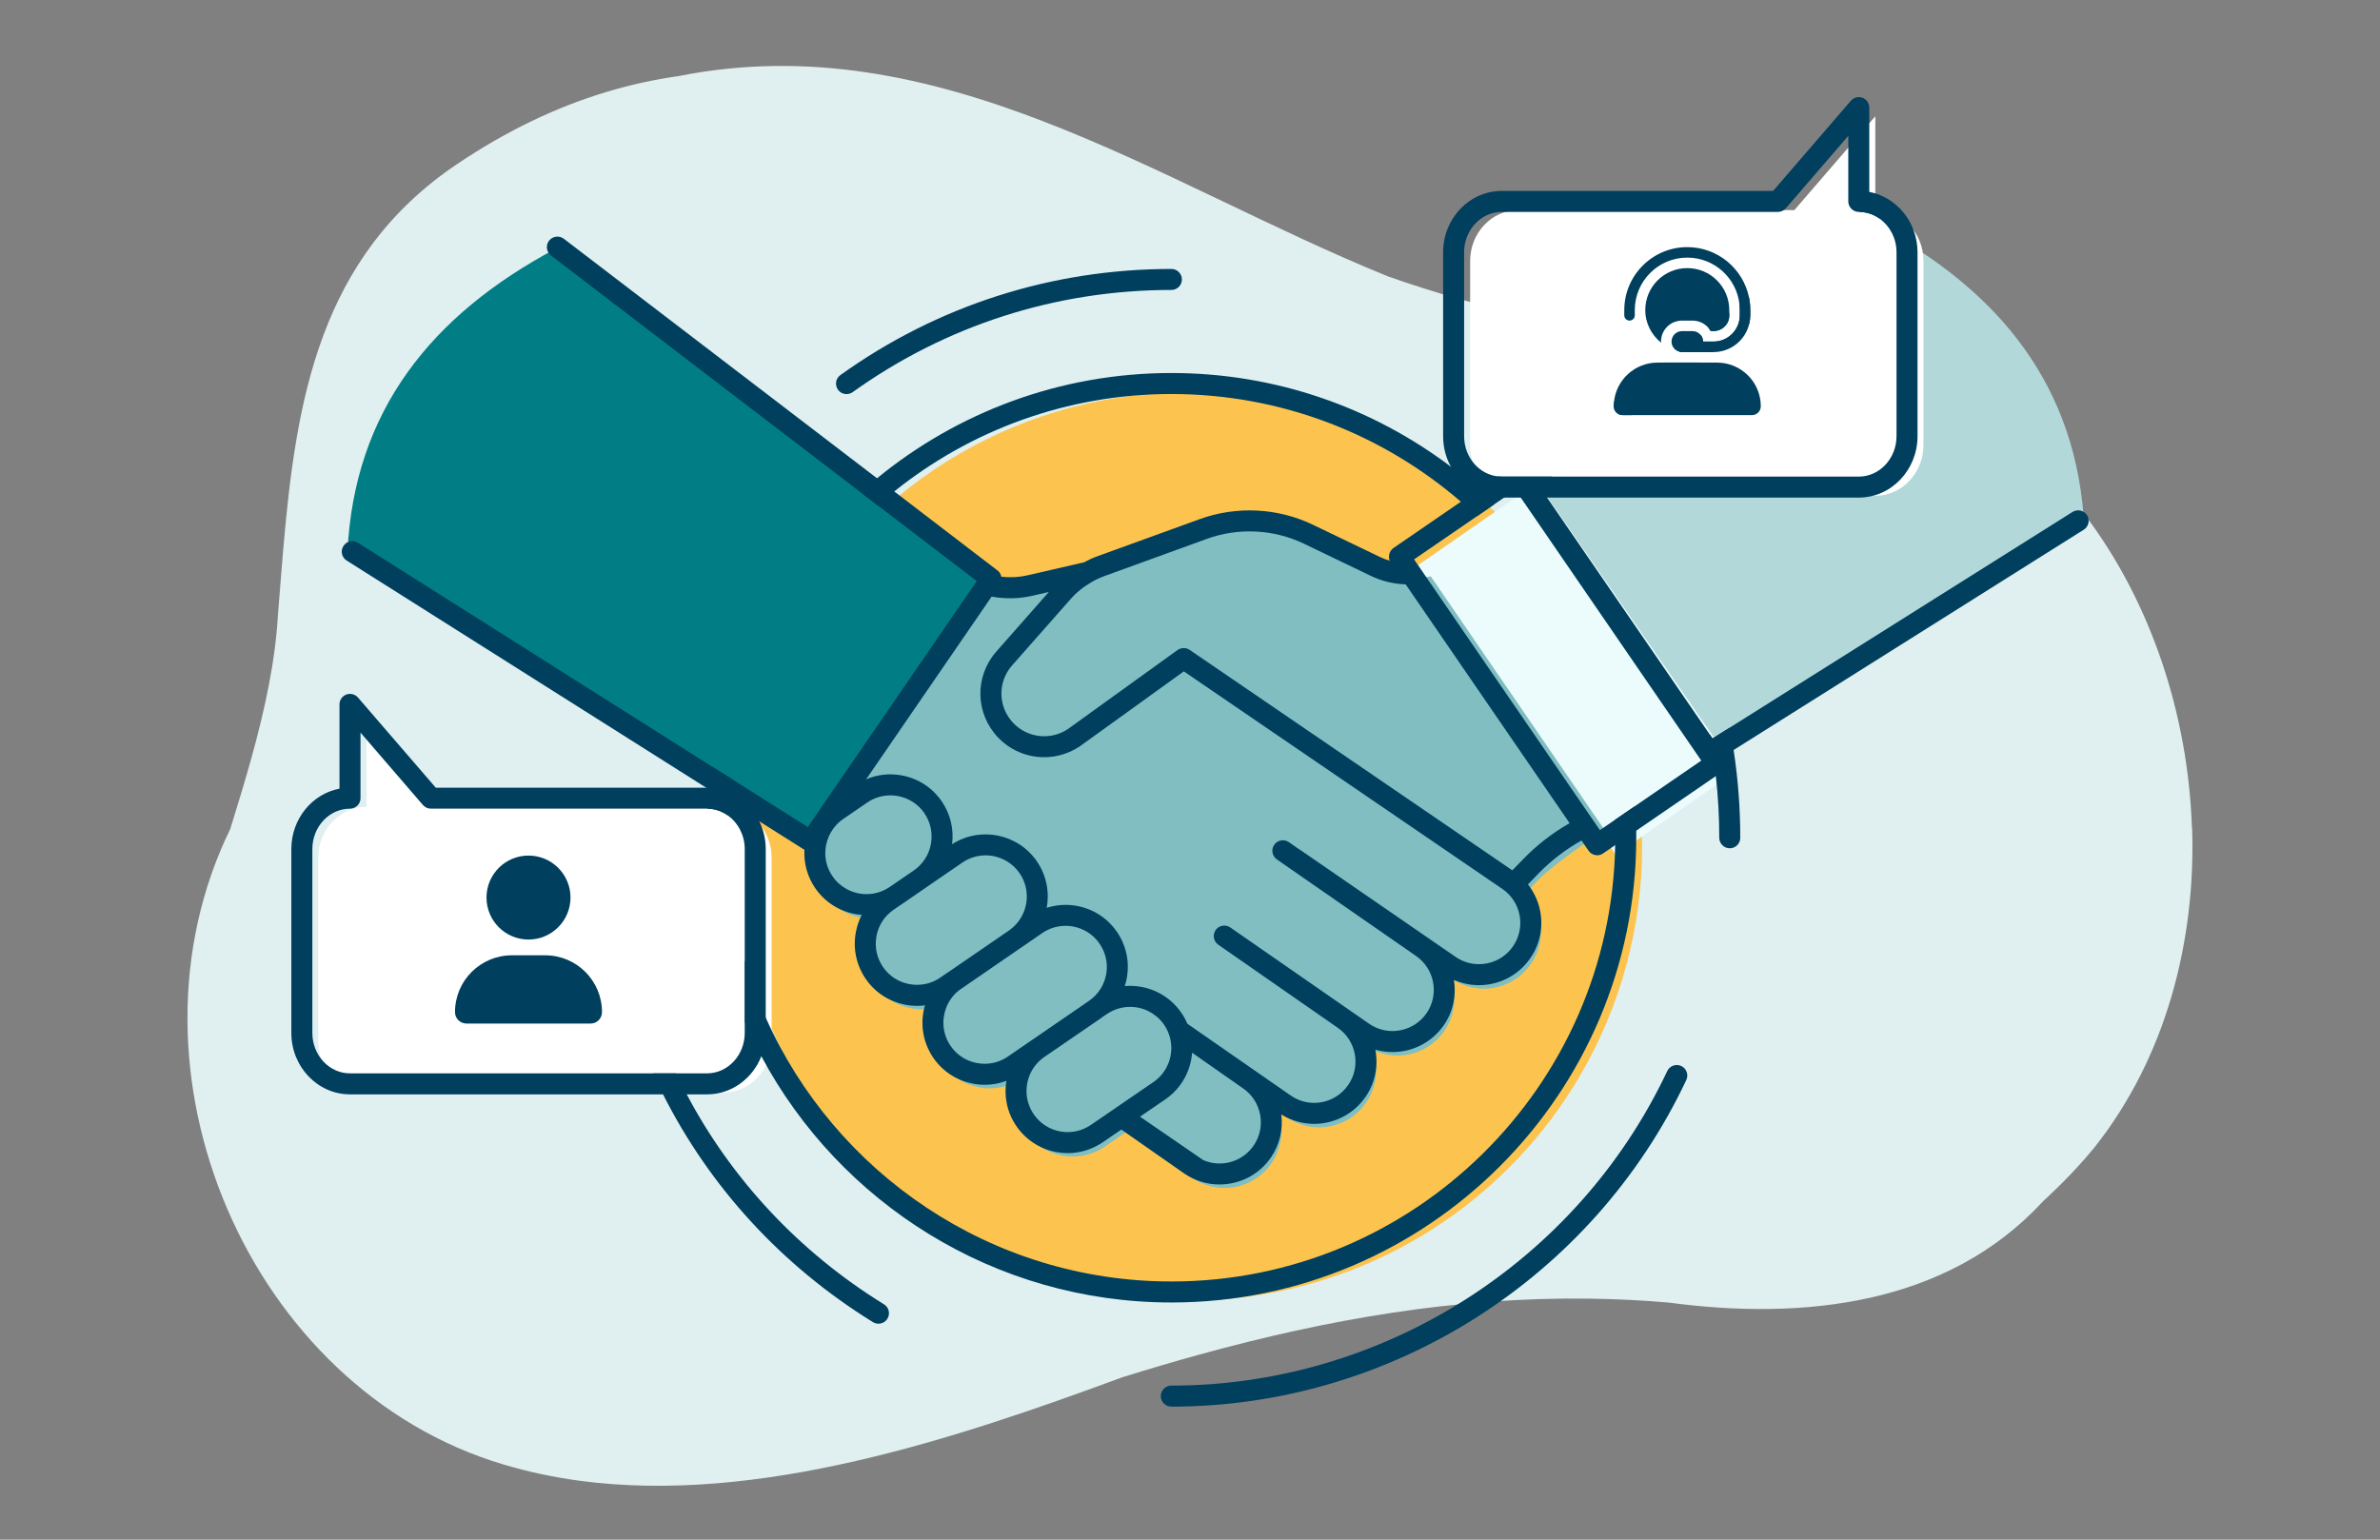 <?xml version="1.0" encoding="UTF-8"?><svg xmlns="http://www.w3.org/2000/svg" viewBox="0 0 340 220"><rect x="0" y="0" width="340" height="220" fill="#808080" stroke="none"/><defs><style>.e{fill:#003f5e;}.f{fill:#007d85;}.g{fill:#fff;}.h{fill:#ecfbfc;}.i{fill:#fcc44e;}.j{fill:#b3d8da;}.k{fill:#e0eff0;}.l{fill:#80bec2;}</style></defs><g id="a"><path class="k" d="M313.16,118.25c.55,16.42-3.84,32.89-13.87,45.6-2.19,2.69-4.7,5.29-7.42,7.79-13.68,14.88-34.26,17.04-53.44,14.49-3.84-.34-7.65-.52-11.44-.57-18.94-.25-37.3,2.94-55.67,8-3.67,1.01-7.35,2.1-11.03,3.25-23.62,8.72-51.93,18.23-77.58,14.76-3.66-.5-7.27-1.26-10.81-2.32-36.33-10.82-55.83-56.31-39.01-90.79,1.06-3.41,2.11-6.83,3.05-10.24,1.89-6.83,3.38-13.65,3.77-20.39,.25-3.07,.48-6.14,.74-9.2,1.84-21.38,5.12-41.89,24.81-55.16,7.17-4.83,14.25-8.17,21.24-10.29,3.5-1.06,6.98-1.82,10.44-2.31,37.18-7.4,68.59,15.34,101.36,28.63,3.38,1.19,6.77,2.27,10.16,3.22,3.69,1.03,7.4,1.97,11.13,2.82,12.86,2.92,25.36,3.98,38.43,5.23,33.94,3.24,54.03,35.28,55.11,67.48Z"/></g><g id="b"><path class="j" d="M297.78,75.45l-52.41,33.09-26.73-38.6,49.42-37.76c17.67,9.43,28.73,23.12,29.71,43.27Z"/><circle class="i" cx="169.69" cy="120.95" r="64.9"/><path class="g" d="M103.36,115.29H63.91l-11.56-13.4v13.4c-3.8,0-6.88,3.26-6.88,7.27v26.28c0,4.02,3.08,7.27,6.88,7.27h51c3.8,0,6.88-3.26,6.88-7.27v-26.28c0-4.02-3.08-7.27-6.88-7.27Z"/><rect class="h" x="214.68" y="70.5" width="21.09" height="50.09" transform="translate(464.75 45.75) rotate(145.27)"/><path class="l" d="M220,131.63c.4,2.15-.07,4.31-1.3,6.1-1.51,2.22-4.03,3.54-6.72,3.54-1.14,0-2.24-.24-3.27-.7l-1.28-.57,.23,1.38c.34,2.09-.12,4.19-1.31,5.91-1.93,2.83-5.57,4.22-8.97,3.21l-.96-.27v1.01l-.02,.07,.06,.18c.38,2.13-.08,4.28-1.3,6.06-1.52,2.22-4.04,3.54-6.73,3.54-1.52,0-3-.43-4.29-1.24l-1.35-.84,.21,1.57c.25,1.98-.23,3.98-1.36,5.63-1.52,2.22-4.03,3.54-6.73,3.54-1.63,0-3.22-.5-4.59-1.43l-9.43-6.58-3.06,2.1c-1.8,1.22-3.97,1.68-6.09,1.29-2.15-.4-4-1.61-5.22-3.4-1.2-1.74-1.66-3.84-1.31-5.92l.22-1.29-1.23,.47c-1.37,.52-2.89,.66-4.33,.37-2.14-.39-3.99-1.6-5.22-3.39-1.39-2.02-1.78-4.52-1.09-6.86l.34-1.15-1.18,.2c-.67,.11-1.64,.09-2.51-.08-2.14-.39-3.99-1.6-5.22-3.38-1.23-1.8-1.69-3.96-1.29-6.1,.14-.79,.4-1.56,.77-2.28l.5-1-1.11-.09c-2.47-.19-4.69-1.47-6.08-3.5-1.08-1.58-1.87-5.5-1.71-7.36l24.84-36.05c1.68,.31,5.14,.24,6.81-.15l7.67-1.77,.12-.02s.07-.02,.11-.03h.15l.13-.09c.61-.33,1.23-.61,1.84-.83l14.63-5.31c5.06-1.83,10.74-1.55,15.58,.79l9.52,4.58c.4,.2,.8,.36,1.23,.5l-.14-.32c-.08-.18-.14-.38-.16-.59,.28,.11,.56,.21,.84,.29l1.09,1.59,4.07-.6,24.84,36.26c-2.05,1.24-7.63,5.21-9.32,6.95l-1.93,2,.4,.51c.81,1.03,1.37,2.26,1.61,3.55Z"/><path class="g" d="M216.89,30.02h39.45l11.56-13.4v13.4c3.8,0,6.88,3.26,6.88,7.27v26.28c0,4.02-3.08,7.27-6.88,7.27h-51c-3.8,0-6.88-3.26-6.88-7.27v-26.28c0-4.02,3.08-7.27,6.88-7.27Z"/><path class="f" d="M49.64,78.83l66.87,41.14,25.75-37.65-62.91-46.76c-17.67,9.43-28.73,23.12-29.71,43.27Z"/></g><g id="c"><path class="e" d="M75.5,122.25c-3.31,0-6,2.68-6,6s2.69,6,6,6,6-2.69,6-6-2.68-6-6-6Zm2.38,14.25h-4.75c-4.49,0-8.13,3.63-8.13,8.12,0,.9,.73,1.63,1.63,1.63h17.75c.9,0,1.62-.73,1.62-1.63,0-4.49-3.63-8.12-8.12-8.12Z"/><path class="e" d="M241.04,38.31c-3.32,0-6,2.68-6,6,0,1.89,.9,3.56,2.27,4.66-.01-.06-.02-.1-.02-.16,0-1.66,1.34-3,3-3h1.5c.92,0,1.78,.42,2.34,1.12,.1,.12,.18,.24,.26,.37h.4c1.24,.01,2.25-1,2.25-2.2v-.79c0-3.32-2.68-6-6-6Zm8.82,4.18c-.85-4.1-4.48-7.18-8.82-7.18-4.96,0-9,4.03-9,9v.75c0,.41,.34,.75,.75,.75s.75-.34,.75-.75v-.75c0-4.14,3.36-7.5,7.5-7.5,3.88,0,7.08,2.95,7.46,6.73,.03,.26,.04,.51,.04,.77v.75c0,2.06-1.68,3.75-3.75,3.75h-1.5c0-.37-.13-.7-.35-.96-.28-.33-.69-.54-1.15-.54h-1.5c-.82,0-1.5,.67-1.5,1.5,0,.67,.45,1.25,1.07,1.43,.13,.05,.28,.07,.43,.07h4.5c2.49-.01,4.57-1.73,5.1-4.05,.1-.38,.15-.79,.15-1.2v-.75c0-.62-.06-1.23-.18-1.82Zm-4.57,9.32h-8.5c-3.24,0-5.91,2.47-6.22,5.63-.02,.2-.03,.41-.03,.61,0,.7,.56,1.26,1.25,1.26h18.5c.69,0,1.25-.56,1.25-1.26,0-3.45-2.8-6.24-6.25-6.24Z"/><path class="e" d="M108.48,117.36c-.89-1.85-2.39-3.32-4.22-4.12h0c-.91-.41-1.91-.65-2.95-.68-.1-.01-.2-.01-.3-.01H62.25l-11.11-12.88c-.41-.48-1.08-.64-1.66-.43-.59,.22-.98,.78-.98,1.41v12.04c-3.91,.74-6.88,4.33-6.88,8.63v26.28c0,4.84,3.76,8.77,8.38,8.77h51.01c3.49,0,6.49-2.24,7.75-5.43,.41-1.03,.63-2.16,.63-3.34v-26.28c0-1.42-.33-2.77-.91-3.96Zm-2.09,30.24c0,3.18-2.42,5.77-5.38,5.77H50c-2.97,0-5.38-2.59-5.38-5.77v-26.28c0-3.18,2.41-5.77,5.38-5.77,.83,0,1.5-.67,1.5-1.5v-9.37l8.92,10.35c.29,.33,.7,.52,1.14,.52h39.5c1.09,.01,2.1,.38,2.95,.99,1.43,1.04,2.38,2.79,2.38,4.78v26.28Z"/><path class="e" d="M267.04,27.42V15.38c0-.63-.39-1.19-.97-1.41-.59-.22-1.25-.05-1.66,.43l-11.11,12.88h-38.76c-4.62,0-8.38,3.93-8.38,8.77v26.28c0,1.59,.4,3.08,1.11,4.36,.83,1.52,2.09,2.75,3.59,3.52,.41,.21,.84,.39,1.28,.52,.76,.24,1.57,.37,2.4,.37h51c4.63,0,8.39-3.93,8.39-8.77v-26.28c0-4.3-2.98-7.89-6.89-8.63Zm3.89,34.91c0,3.18-2.42,5.77-5.39,5.77h-51c-.19,0-.37-.01-.55-.03h-.01c-2.71-.3-4.82-2.76-4.82-5.74v-26.28c0-3.18,2.41-5.77,5.38-5.77h39.45c.43,0,.85-.19,1.13-.52l8.92-10.35v9.37c0,.82,.68,1.5,1.5,1.5h.07c1.1,.02,2.12,.38,2.96,1,1.42,1.04,2.36,2.79,2.36,4.77v26.28Z"/><path class="e" d="M233.73,118.71c-.01-1.19-.06-2.36-.15-3.53l-2.89,1.98c.03,.84,.05,1.69,.05,2.54,0,.36,0,.72,0,1.07-.57,34.47-28.79,62.34-63.39,62.34-25.8,0-48.06-15.5-57.95-37.68-1.18-2.65-2.19-5.4-3-8.22v8.84c.72,1.67,1.51,3.3,2.37,4.89,11.18,20.91,33.25,35.17,58.58,35.17,36.61,0,66.4-29.79,66.4-66.41,0-.33,0-.66,0-.99Zm-21.59-47.98c-.29-.26-.59-.53-.89-.79-1.28-1.14-2.61-2.23-3.98-3.25-11.12-8.4-24.95-13.39-39.93-13.39-15.94,0-30.59,5.65-42.05,15.04-.79,.65-1.57,1.32-2.33,2.01l2.43,1.86c.77-.69,1.56-1.35,2.36-1.99,10.86-8.71,24.63-13.92,39.59-13.92,15.79,0,30.25,5.8,41.36,15.39,.78,.67,1.54,1.36,2.29,2.08l2.52-1.74c-.45-.44-.9-.87-1.37-1.3Zm-110.43,38.8c-.16,1-.29,2.01-.4,3.03-.01,.08-.02,.17-.03,.25-.09,.91-.16,1.82-.22,2.74,1.09,.01,2.1,.38,2.95,.99,.03-.65,.07-1.29,.13-1.93,.03-.46,.07-.92,.12-1.37h0c.06-.67,.14-1.32,.23-1.96l-2.78-1.75Z"/><path class="e" d="M248.61,119.71c0,.82-.67,1.5-1.5,1.5s-1.5-.68-1.5-1.5c0-2.95-.16-5.89-.49-8.81-.22-2.02-.52-4.02-.91-6.01l.43,.63,2.45-1.54c.21,1.06,.4,2.12,.57,3.19,.63,4.13,.95,8.32,.95,12.54Z"/><path class="e" d="M167.33,200.99c-.83,0-1.5-.67-1.5-1.5s.67-1.5,1.5-1.5c30.17,0,57.98-17.64,70.85-44.95,.35-.75,1.25-1.07,2-.72,.75,.35,1.07,1.25,.72,2-13.36,28.35-42.24,46.67-73.56,46.67Z"/><path class="e" d="M126.77,188.43c-.28,.46-.77,.71-1.28,.71-.27,0-.54-.07-.78-.22-13.1-8.09-23.35-19.38-29.99-32.55-.5-.99-.98-1.99-1.43-3h3.31c.48,1.01,.98,2.01,1.5,3,6.4,12.1,16.01,22.49,28.18,30,.71,.43,.93,1.36,.49,2.06Z"/><path class="e" d="M120.93,56.31c-.47,0-.93-.22-1.22-.63-.48-.67-.33-1.61,.35-2.09,13.84-9.92,30.19-15.16,47.28-15.16,.83,0,1.5,.67,1.5,1.5s-.67,1.5-1.5,1.5c-16.45,0-32.2,5.05-45.53,14.6-.26,.19-.57,.28-.87,.28Z"/><path class="e" d="M214.54,71.1c-.83,0-1.64-.13-2.4-.37,.47,.43,.92,.86,1.37,1.3l1.36-.93h-.33Zm0,0c-.83,0-1.64-.13-2.4-.37,.47,.43,.92,.86,1.37,1.3l1.36-.93h-.33Zm0,0c-.83,0-1.64-.13-2.4-.37,.47,.43,.92,.86,1.37,1.3l1.36-.93h-.33Zm0,0c-.83,0-1.64-.13-2.4-.37,.47,.43,.92,.86,1.37,1.3l1.36-.93h-.33Zm0,0c-.83,0-1.64-.13-2.4-.37,.47,.43,.92,.86,1.37,1.3l1.36-.93h-.33Zm83.61,2.52c-.44-.7-1.37-.91-2.07-.47l-48.99,30.83-2.45,1.54-.43-.63-23.2-33.79-1.1-1.6,1.81-1.4h-7.18c-.19,0-.37-.01-.55-.03h-.01l-2.73,1.87-.39,.27-2.16,1.48-9.63,6.61c-.33,.23-.55,.57-.62,.97-.06,.29-.03,.58,.09,.85-.49-.14-.97-.32-1.44-.55l-9.52-4.58c-5.03-2.43-10.93-2.72-16.17-.82l-14.63,5.31c-.67,.24-1.32,.54-1.94,.88-.1,.01-.2,.04-.3,.06l-7.69,1.77c-1.25,.29-2.54,.36-3.8,.22-.37-.03-.74-.09-1.11-.16l-1.83,2.64c.51,.15,1.03,.27,1.55,.36,1.93,.35,3.92,.32,5.86-.13l2.31-.53-7.54,8.56c-3.1,3.58-2.96,8.85,.32,12.26,3.04,3.16,7.9,3.71,11.61,1.26l14.9-10.74,45.51,31.09c1.29,.89,2.17,2.23,2.46,3.78,.28,1.55-.05,3.11-.94,4.41-.89,1.3-2.23,2.17-3.78,2.46-1.55,.29-3.12-.04-4.41-.93l-22.29-15.35c-.05-.04-.1-.06-.15-.09-.01,0-.01-.01-.02-.01,0-.01-.02-.01-.03-.02l-1.35-.94c-.68-.47-1.62-.3-2.09,.38-.47,.68-.3,1.61,.38,2.09l19.86,13.78c2.68,1.84,3.36,5.51,1.53,8.19-1.85,2.68-5.52,3.36-8.19,1.53l-19.86-13.78c-.16-.11-.34-.18-.52-.23h-.02s-.05-.01-.08-.01c-.55-.09-1.13,.13-1.47,.62-.06,.09-.11,.18-.15,.28-.26,.64-.06,1.4,.53,1.81l1.57,1.09,15.47,10.76c1.3,.89,2.17,2.23,2.46,3.78s-.05,3.12-.94,4.41c-1.84,2.68-5.51,3.37-8.18,1.53l-14.8-10.28h0c-.23-.54-.51-1.06-.85-1.55-1.34-1.96-3.36-3.27-5.7-3.71-.8-.15-1.6-.19-2.39-.12,.82-2.53,.5-5.4-1.12-7.75-2.27-3.31-6.39-4.6-10.03-3.43,.1-.53,.15-1.08,.15-1.63,0-1.73-.5-3.48-1.55-5.01-2.72-3.96-8.1-5.03-12.12-2.45,.28-2.16-.24-4.32-1.48-6.13-1.34-1.95-3.36-3.27-5.7-3.7-1.74-.32-3.5-.13-5.1,.56-.54,.23-1.06,.51-1.55,.85l-2.07,1.42-5.16,7.41-.03,.39c-.11,1.95,.43,3.85,1.54,5.48,1.58,2.3,4.05,3.62,6.64,3.82-.39,.77-.68,1.61-.84,2.49-.43,2.33,.07,4.69,1.41,6.65,1.34,1.95,3.37,3.27,5.7,3.7,.55,.11,1.1,.16,1.64,.16,.38,0,.76-.02,1.13-.08-.73,2.46-.37,5.22,1.19,7.5,1.34,1.95,3.37,3.27,5.7,3.7,.55,.11,1.1,.16,1.64,.16,1.06,0,2.11-.19,3.1-.57-.37,2.18,.08,4.5,1.43,6.47,1.34,1.96,3.37,3.27,5.7,3.71,.55,.1,1.1,.15,1.64,.15,1.78,0,3.51-.54,5.01-1.56l2.64-1.81,9,6.29c1.54,1.05,3.29,1.56,5.02,1.56,2.84,0,5.63-1.35,7.35-3.86,1.24-1.82,1.76-3.99,1.48-6.15,1.45,.91,3.08,1.35,4.69,1.35,2.83,0,5.62-1.35,7.35-3.86,1.34-1.96,1.84-4.32,1.41-6.66-.01-.03-.01-.05-.02-.08h0c.81,.22,1.63,.34,2.45,.34,2.84,0,5.63-1.35,7.35-3.86,1.35-1.96,1.79-4.28,1.43-6.46,1.14,.51,2.36,.76,3.58,.76,2.83,0,5.62-1.35,7.34-3.86,1.35-1.96,1.85-4.32,1.42-6.66-.27-1.44-.88-2.76-1.76-3.88l1.48-1.53c1.82-1.87,3.9-3.47,6.17-4.74l1.01,1.46c.22,.32,.57,.55,.96,.62,.09,.02,.18,.03,.27,.03,.3,0,.6-.09,.85-.27l1.71-1.17,3-2.06,11.39-7.81,.86-.59c.68-.47,.85-1.4,.38-2.09l-.1-.17,1.4-.88,50.02-31.48c.7-.44,.91-1.37,.47-2.07ZM124.78,127.68c-1.31,.22-2.66,0-3.82-.64-.79-.43-1.49-1.04-2.03-1.83-.7-1.01-1.05-2.19-1.03-3.4,.01-.33,.04-.67,.1-1,.17-.89,.53-1.72,1.05-2.42,.38-.52,.85-.98,1.4-1.36l3.43-2.35c1.01-.7,2.17-1.03,3.32-1.03,1.87,0,3.72,.89,4.86,2.55,1.83,2.68,1.15,6.35-1.52,8.18l-3.43,2.35c-.72,.5-1.51,.81-2.33,.95Zm9.67,11.92l-.13,.09c-.92,.64-1.98,.98-3.08,1.02-.44,.03-.88-.01-1.32-.09-1.55-.28-2.89-1.15-3.78-2.45-.87-1.28-1.21-2.81-.94-4.33,0-.03,0-.05,.01-.08,.21-1.13,.74-2.16,1.51-2.97,.29-.3,.6-.56,.94-.8l.96-.66,.09-.06s.07-.04,.1-.06l3.42-2.35s.06-.04,.08-.06l5.17-3.55c1.01-.69,2.17-1.03,3.32-1.03,.93,0,1.87,.23,2.7,.66,.84,.43,1.59,1.07,2.16,1.9,1.82,2.65,1.16,6.29-1.47,8.14-.02,.02-.03,.03-.05,.04l-8.51,5.84-1.18,.8Zm10.07,11l-.54,.37c-1.29,.89-2.86,1.22-4.4,.93-1.55-.28-2.89-1.15-3.78-2.45-1.12-1.64-1.3-3.65-.66-5.38h0c.35-.94,.93-1.79,1.73-2.46,.05-.04,.1-.08,.15-.12l8.81-6.06s.05-.04,.08-.05l2.99-2.06c1-.68,2.14-1.03,3.32-1.03,.36,0,.73,.03,1.09,.1,1.54,.29,2.89,1.16,3.77,2.45,.89,1.3,1.23,2.86,.94,4.41-.29,1.54-1.16,2.88-2.46,3.77l-8.06,5.54-.33,.22-2.65,1.82Zm13.05,8.96h-.01l-1.71,1.17c-1.29,.89-2.86,1.22-4.4,.94-1.55-.29-2.89-1.16-3.78-2.46-1.37-2.01-1.33-4.57-.1-6.51,.4-.62,.91-1.17,1.55-1.62l.69-.48h.01l7.44-5.1c.06-.04,.12-.09,.18-.14l.68-.46c1.02-.69,2.17-1.03,3.32-1.03,.94,0,1.87,.22,2.71,.66,.37,.19,.72,.42,1.05,.7h.01c.41,.34,.78,.74,1.09,1.2,.38,.55,.65,1.14,.82,1.76h0c.65,2.36-.22,4.96-2.34,6.42l-4.57,3.13-2.64,1.82Zm21.52,4.13c-1.62,2.36-4.66,3.18-7.19,2.08l-9.04-6.21,3.62-2.48c2.3-1.58,3.63-4.07,3.82-6.66l7.26,5.08c1.3,.89,2.17,2.23,2.46,3.78,.29,1.55-.04,3.11-.93,4.41Zm38.52-40.94l-1.56,1.61-23.19-15.85-15.34-10.48-7.57-5.17c-.26-.17-.55-.26-.85-.26s-.61,.09-.88,.28l-15.7,11.32c-2.45,1.61-5.71,1.25-7.75-.87-2.2-2.29-2.29-5.82-.22-8.21l8.35-9.47c.86-.99,1.89-1.82,3.02-2.46,.6-.36,1.23-.65,1.89-.89l7.79-2.83,6.83-2.48c4.49-1.63,9.54-1.37,13.85,.7l9.52,4.58c1.59,.77,3.3,1.17,5.01,1.23l23.42,34.12c-2.44,1.39-4.66,3.11-6.62,5.13Zm16.77-8.12l-.8,.55-2.89,1.98-2.13,1.46-1.69-2.46-22.65-33.01-1.86-2.71-.35-.51,8.98-6.16,2.52-1.74,1.36-.93,1.62-1.11,.76,1.11,25.79,37.58-8.66,5.95Zm-19.84-43.53c-.83,0-1.64-.13-2.4-.37,.47,.43,.92,.86,1.37,1.3l1.36-.93h-.33Zm0,0c-.83,0-1.64-.13-2.4-.37,.47,.43,.92,.86,1.37,1.3l1.36-.93h-.33Zm23.29-19.29l-7.26,5.63c-.02,.2-.03,.41-.03,.61,0,.7,.56,1.26,1.25,1.26h1.27l9.67-7.5h-4.9Zm12.03-9.32l-1.36,1.05c.03,.26,.04,.51,.04,.77v.75c0,2.06-1.68,3.75-3.75,3.75h-1.5c0-.37-.13-.7-.35-.96l-3.08,2.39c.13,.05,.28,.07,.43,.07h4.38l5.22-4.05c.1-.38,.15-.79,.15-1.2v-.75c0-.62-.06-1.23-.18-1.82Zm18.43-12.38c-.51-.66-1.45-.77-2.11-.27l-.57,.44c1.1,.02,2.12,.38,2.96,1,.08-.4-.01-.82-.28-1.17Zm-24.16,16.82c.1,.12,.18,.24,.26,.37h.4c1.24,.01,2.25-1,2.25-2.2v-.43l-2.91,2.26Zm-29.59,24.17c-.83,0-1.64-.13-2.4-.37,.47,.43,.92,.86,1.37,1.3l1.36-.93h-.33Zm0,0c-.83,0-1.64-.13-2.4-.37,.47,.43,.92,.86,1.37,1.3l1.36-.93h-.33Z"/><path class="e" d="M142.82,83.55l-1.16,1.7-17.93,26.11-6.67,9.71c-.29,.42-.76,.65-1.24,.65-.27,0-.55-.08-.8-.23l-.1-.06-6.44-4.07-4.34-2.75-2.86-1.8-.4-.26-51.36-32.46c-.7-.44-.91-1.37-.46-2.07,.44-.7,1.37-.91,2.07-.47l50.58,31.98,2.78,1.75,10.91,6.9,24.14-35.15-14.15-10.82-2.43-1.86-44.25-33.85c-.65-.51-.78-1.45-.28-2.1,.51-.66,1.45-.79,2.11-.29l44.75,34.23,2.46,1.88,14.75,11.29c.3,.23,.48,.55,.55,.9,.08,.38,.01,.79-.23,1.14Z"/></g><g id="d"/></svg>